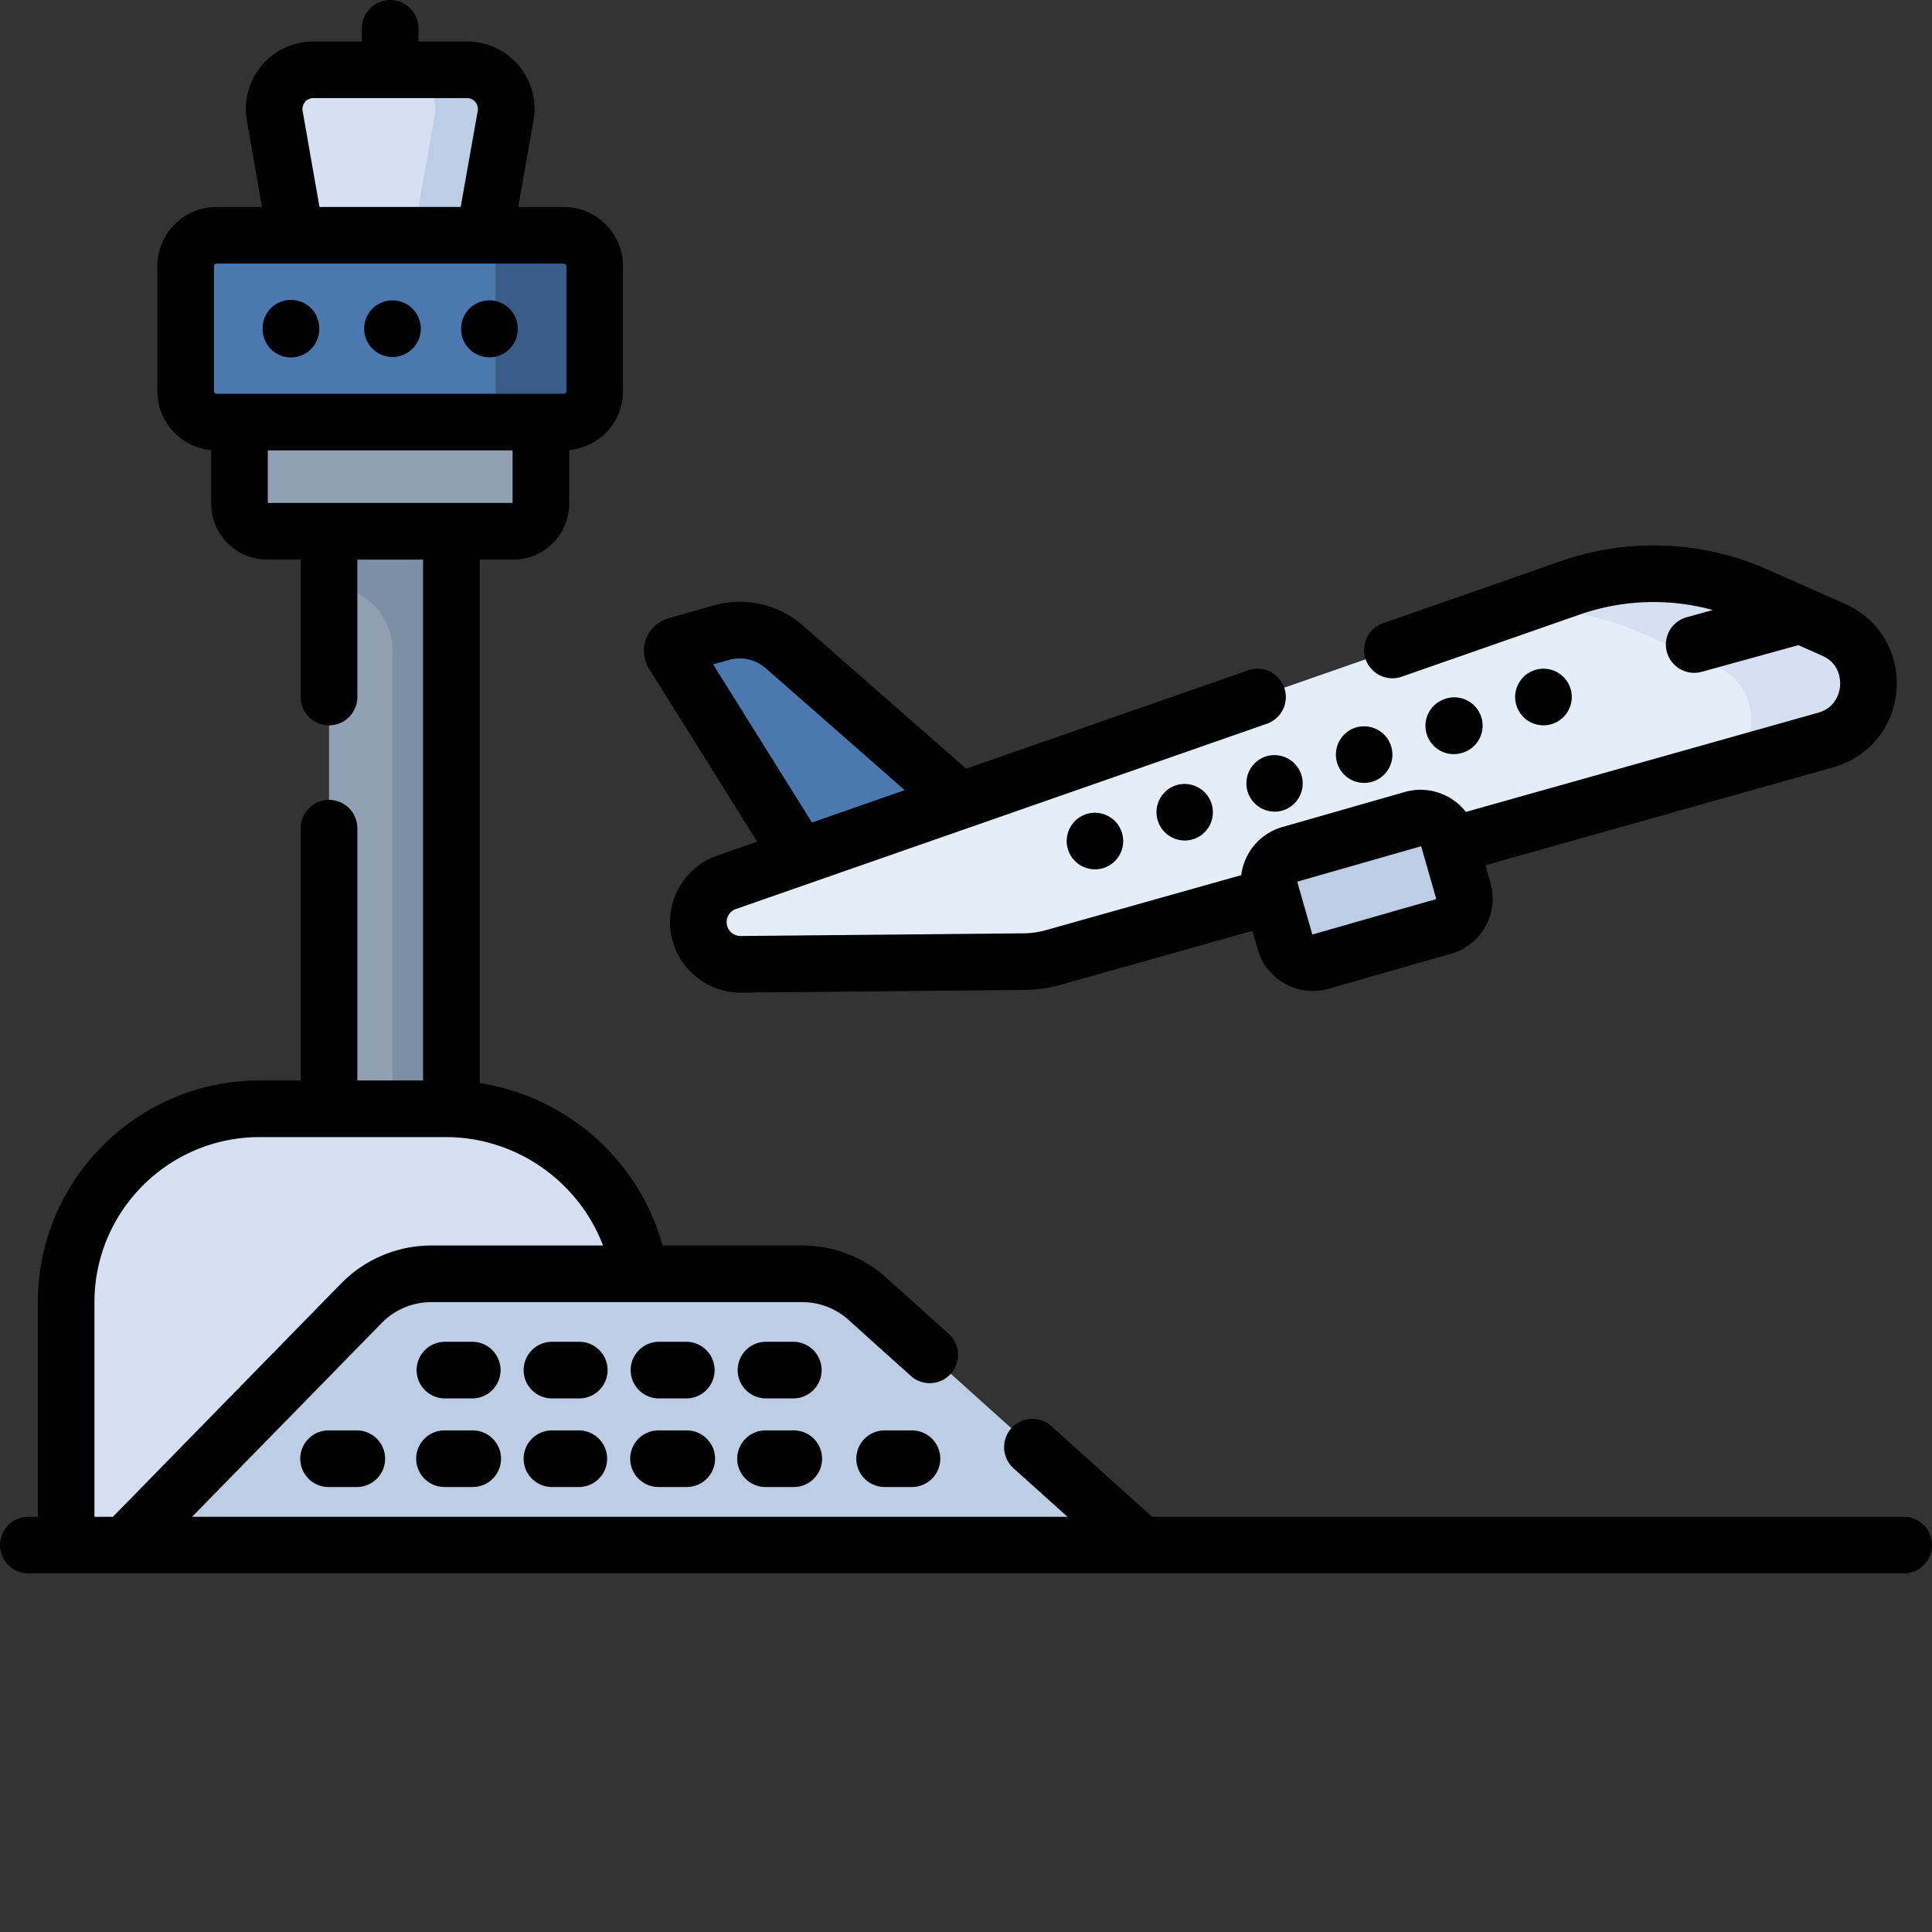 <svg xmlns="http://www.w3.org/2000/svg" version="1.1" xmlns:xlink="http://www.w3.org/1999/xlink" xmlns:svgjs="http://svgjs.com/svgjs" width="512" height="512" x="0" y="0" viewBox="0 0 512 512" style="enable-background:new 0 0 512 512" xml:space="preserve" class=""><rect x="0" y="0" width="512" height="512" fill="#333333" stroke="none"/><g><path fill="#4a78af" d="M207.91 171.477a17.984 17.984 0 0 0-16.832-3.793l-11.918 3.41a1.415 1.415 0 0 0-.812 2.11l34.617 55.374L256 213.645zm0 0" data-original="#10c6ff" class=""></path><path fill="#91a0b5" d="M119.613 331.125H87.195V138.973h32.418zm0 0" data-original="#91a0b5" class=""></path><path fill="#7c8fa5" d="M87.195 138.973v16.5c9.285 0 16.813 7.527 16.813 16.812v158.836h15.605V138.973zm0 0" data-original="#7c8fa5"></path><path fill="#91a0b5" d="M70.781 140.797h65.246a7.315 7.315 0 0 0 7.313-7.317V94.414a7.312 7.312 0 0 0-7.313-7.312H70.781a7.312 7.312 0 0 0-7.312 7.312v39.066a7.315 7.315 0 0 0 7.312 7.317zm0 0" data-original="#91a0b5" class=""></path><path fill="#d5e0f2" d="M79.352 67.992h48.015l6.625-37.281c1.13-6.371-3.77-12.215-10.238-12.215h-40.7c-6.46 0-11.355 5.828-10.242 12.192zm0 0" data-original="#d5e0f2"></path><path fill="#bdcde5" d="M123.754 18.496h-18.8c6.472 0 11.37 5.844 10.237 12.215l-6.62 37.281h18.796l6.625-37.281c1.13-6.371-3.77-12.215-10.238-12.215zm0 0" data-original="#bdcde5"></path><path fill="#4a78af" d="M57.387 111.852h92.035a8.18 8.18 0 0 0 8.18-8.18v-33.14a8.18 8.18 0 0 0-8.18-8.18H57.387a8.18 8.18 0 0 0-8.18 8.18v33.14a8.18 8.18 0 0 0 8.18 8.18zm0 0" data-original="#10c6ff" class=""></path><path fill="#395d87" d="M149.422 62.352h-26.3a8.18 8.18 0 0 1 8.179 8.18v33.14a8.18 8.18 0 0 1-8.18 8.18h26.3a8.18 8.18 0 0 0 8.18-8.18v-33.14a8.18 8.18 0 0 0-8.18-8.18zm0 0" data-original="#03b2e8" class=""></path><path fill="#d5e0f2" d="M17.531 409.473h172.61l-21.852-77.653c-6.32-22.46-26.809-37.98-50.144-37.98H68.789c-28.309 0-51.258 22.95-51.258 51.258zm0 0" data-original="#d5e0f2"></path><path fill="#bdcde5" d="M33.078 409.473h269.387l-72.594-65.278a25.825 25.825 0 0 0-17.27-6.625H114.27c-6.95 0-13.606 2.801-18.465 7.77zm0 0" data-original="#bdcde5"></path><path fill="#e4eef9" d="m483.887 196.094-204.469 57.57a30.334 30.334 0 0 1-8.152 1.18l-74.918.71a11.187 11.187 0 0 1-11.286-11.183c0-4.703 2.973-9.055 7.645-10.605l224.285-78.27a67.046 67.046 0 0 1 48.399 2.3l.98.43 17.664 7.837 1.871.828c13.305 5.894 11.977 25.199-2.02 29.203zm0 0" data-original="#e4eef9" class=""></path><path fill="#d5e0f2" d="m485.906 166.89-1.87-.827-17.669-7.836-.976-.43a67.046 67.046 0 0 0-48.399-2.3l-20.324 7.093a67.03 67.03 0 0 1 37.625 4.91l.98.43 17.668 7.836 1.871.828c11.551 5.117 12.063 20.344 2.836 26.886l26.239-7.386c13.996-4.004 15.324-23.309 2.02-29.203zm0 0" data-original="#d5e0f2"></path><path fill="#bdcde5" d="m382.488 245.54-32.433 9.276a7.718 7.718 0 0 1-9.543-5.296l-3.89-13.598a7.718 7.718 0 0 1 5.296-9.543l32.434-9.277a7.724 7.724 0 0 1 9.546 5.296l3.887 13.594c1.172 4.102-1.2 8.375-5.297 9.547zm0 0" data-original="#bdcde5"></path><path d="M504.496 401.969H305.344l-26.723-24.031a7.502 7.502 0 0 0-10.598.566c-2.77 3.078-2.515 7.824.563 10.594l14.316 12.87H50.91l50.262-51.382c3.426-3.5 8.2-5.512 13.098-5.512h98.332c4.53 0 8.882 1.668 12.253 4.7l16.524 14.859a7.506 7.506 0 0 0 10.598-.567c2.77-3.078 2.515-7.824-.567-10.593l-16.52-14.856a33.278 33.278 0 0 0-22.288-8.547H175.59l-.078-.277c-6.367-22.664-25.606-39.262-48.39-42.762V148.293h8.905c8.168 0 14.817-6.645 14.817-14.816V119.28c7.984-.718 14.265-7.441 14.265-15.61v-33.14c0-8.648-7.035-15.683-15.683-15.683h-12.098l4.055-22.828a17.86 17.86 0 0 0-3.906-14.625 17.86 17.86 0 0 0-13.723-6.403H110.91V7.504a7.504 7.504 0 1 0-15.008 0v3.488H83.055a17.867 17.867 0 0 0-13.703 6.38 17.881 17.881 0 0 0-3.93 14.612l4.008 22.864H57.387c-8.649 0-15.684 7.035-15.684 15.683v33.14c0 8.169 6.277 14.892 14.262 15.61v14.2c0 8.167 6.644 14.816 14.816 14.816h8.91v36.422a7.504 7.504 0 1 0 15.008 0v-36.422h17.418V286.34H94.7v-66.867a7.504 7.504 0 1 0-15.008 0v66.867H68.79c-32.402 0-58.762 26.36-58.762 58.762v56.87H7.504a7.5 7.5 0 0 0-7.504 7.5 7.504 7.504 0 0 0 7.504 7.505h496.992a7.504 7.504 0 1 0 0-15.008zM80.2 29.399c-.199-1.16.317-1.981.64-2.368a2.855 2.855 0 0 1 2.216-1.035h40.695a2.86 2.86 0 0 1 2.223 1.04 2.86 2.86 0 0 1 .632 2.362l-4.52 25.45h-37.42zM56.711 70.53c0-.37.3-.676.676-.676h92.035a.68.68 0 0 1 .68.676v33.14a.677.677 0 0 1-.68.677H57.387a.674.674 0 0 1-.676-.676zm14.258 48.824h64.867v13.934H70.969zM25.03 345.098c0-24.125 19.63-43.754 43.758-43.754h49.36c18.546 0 35.14 11.629 41.66 28.726h-45.54c-8.91 0-17.593 3.653-23.828 10.024l-60.52 61.875h-4.89zm0 0" fill="#000000" data-original="#000000" class=""></path><path d="M137.21 87.102a7.504 7.504 0 1 1-15.007 0 7.504 7.504 0 1 1 15.008 0zM111.512 87.102a7.504 7.504 0 1 1-15.008 0 7.504 7.504 0 1 1 15.008 0zM84.605 87.102a7.503 7.503 0 1 1-15.004 0 7.503 7.503 0 1 1 15.004 0zM200.656 223.047l-10.375 3.621a18.64 18.64 0 0 0-12.722 17.703c0 1.727.242 3.45.718 5.129 2.282 8 9.66 13.559 17.993 13.559h.148l74.898-.711a37.8 37.8 0 0 0 10.137-1.461l50.442-14.203 1.402 4.898a15.11 15.11 0 0 0 7.246 9.121 15.127 15.127 0 0 0 11.574 1.328l32.434-9.277c8.07-2.309 12.758-10.75 10.449-18.82l-1.328-4.641 92.277-25.984c9.446-2.704 15.992-10.782 16.668-20.582.684-9.805-4.683-18.715-13.672-22.696l-20.515-9.09a74.355 74.355 0 0 0-53.91-2.527l-47.993 16.746a7.51 7.51 0 0 0-4.613 9.559 7.505 7.505 0 0 0 9.559 4.61l47.941-16.731a59.39 59.39 0 0 1 34.504-.934l-6.938 1.914a7.503 7.503 0 0 0 1.992 14.734c.66 0 1.333-.085 2-.273l25.626-7.066 6.27 2.777c4.8 2.129 4.874 6.613 4.78 7.938-.09 1.32-.78 5.75-5.796 7.183l-93.38 26.297c-3.706-4.742-10.05-7.035-16.183-5.281l-32.434 9.277a15.142 15.142 0 0 0-9.12 7.25 15.247 15.247 0 0 0-1.801 5.516l-51.582 14.523a22.995 22.995 0 0 1-6.157.89l-74.906.708h-.031c-1.645 0-3.102-1.09-3.547-2.66a3.803 3.803 0 0 1-.145-1.02 3.661 3.661 0 0 1 2.504-3.484c.035-.012.07-.024.11-.035L335.73 191.8a7.5 7.5 0 0 0 4.61-9.555 7.499 7.499 0 0 0-9.555-4.61l-74.738 26.079-43.18-37.867c-6.547-5.77-15.469-7.778-23.855-5.38l-11.918 3.41a8.972 8.972 0 0 0-5.871 5.376 8.986 8.986 0 0 0 .761 7.926zm143.2 10.648c.042-.078.093-.093.128-.101l32.434-9.278a.157.157 0 0 1 .059-.011c.093 0 .18.062.207.156l3.89 13.598a.219.219 0 0 1-.148.265l-32.434 9.278c-.031.011-.086.027-.164-.02-.078-.043-.094-.098-.105-.129l-3.887-13.594c-.012-.03-.027-.086.02-.164zM193.14 174.898c3.449-.992 7.117-.16 9.824 2.22l36.805 32.28-24.586 8.579-26.188-41.895zm0 0" fill="#000000" data-original="#000000" class=""></path><path d="M411.328 191.86a7.5 7.5 0 0 0 4.848-9.438 7.5 7.5 0 0 0-9.438-4.848 7.5 7.5 0 0 0-4.847 9.438 7.5 7.5 0 0 0 9.437 4.847zM387.559 199.492a7.503 7.503 0 1 0-4.586-14.285 7.504 7.504 0 0 0-4.852 9.438 7.5 7.5 0 0 0 9.438 4.847zM363.79 207.129a7.506 7.506 0 0 0 4.85-9.438 7.506 7.506 0 0 0-9.437-4.851 7.504 7.504 0 0 0 4.586 14.29zM335.434 200.473a7.504 7.504 0 0 0 4.586 14.289 7.506 7.506 0 0 0 4.851-9.438 7.506 7.506 0 0 0-9.437-4.851zM311.664 208.105a7.504 7.504 0 0 0 4.586 14.29 7.504 7.504 0 0 0-4.586-14.29zM287.895 215.738a7.506 7.506 0 0 0-4.852 9.438 7.506 7.506 0 0 0 9.437 4.851 7.504 7.504 0 0 0-4.586-14.29zM125.152 355.59h-7.238a7.504 7.504 0 1 0 0 15.008h7.238a7.504 7.504 0 1 0 0-15.008zM153.516 355.59h-7.243c-4.14 0-7.5 3.36-7.5 7.504s3.36 7.504 7.5 7.504h7.243c4.14 0 7.5-3.36 7.5-7.504s-3.36-7.504-7.5-7.504zM181.875 355.59h-7.238a7.504 7.504 0 1 0 0 15.008h7.238a7.504 7.504 0 1 0 0-15.008zM210.234 355.59h-7.238a7.504 7.504 0 1 0 0 15.008h7.238a7.504 7.504 0 1 0 0-15.008zM125.152 379.07h-7.238a7.503 7.503 0 1 0 0 15.004h7.238a7.503 7.503 0 1 0 0-15.004zM94.434 379.07h-7.239a7.503 7.503 0 1 0 0 15.004h7.239a7.503 7.503 0 1 0 0-15.004zM234.559 379.07a7.503 7.503 0 1 0 0 15.004h7.242a7.503 7.503 0 0 0 0-15.004zM153.516 379.07h-7.243a7.502 7.502 0 0 0 0 15.004h7.243a7.503 7.503 0 0 0 0-15.004zM181.875 379.07h-7.238a7.503 7.503 0 1 0 0 15.004h7.238a7.503 7.503 0 1 0 0-15.004zM210.234 379.07h-7.238a7.503 7.503 0 1 0 0 15.004h7.238a7.503 7.503 0 1 0 0-15.004zm0 0" fill="#000000" data-original="#000000" class=""></path></g></svg>